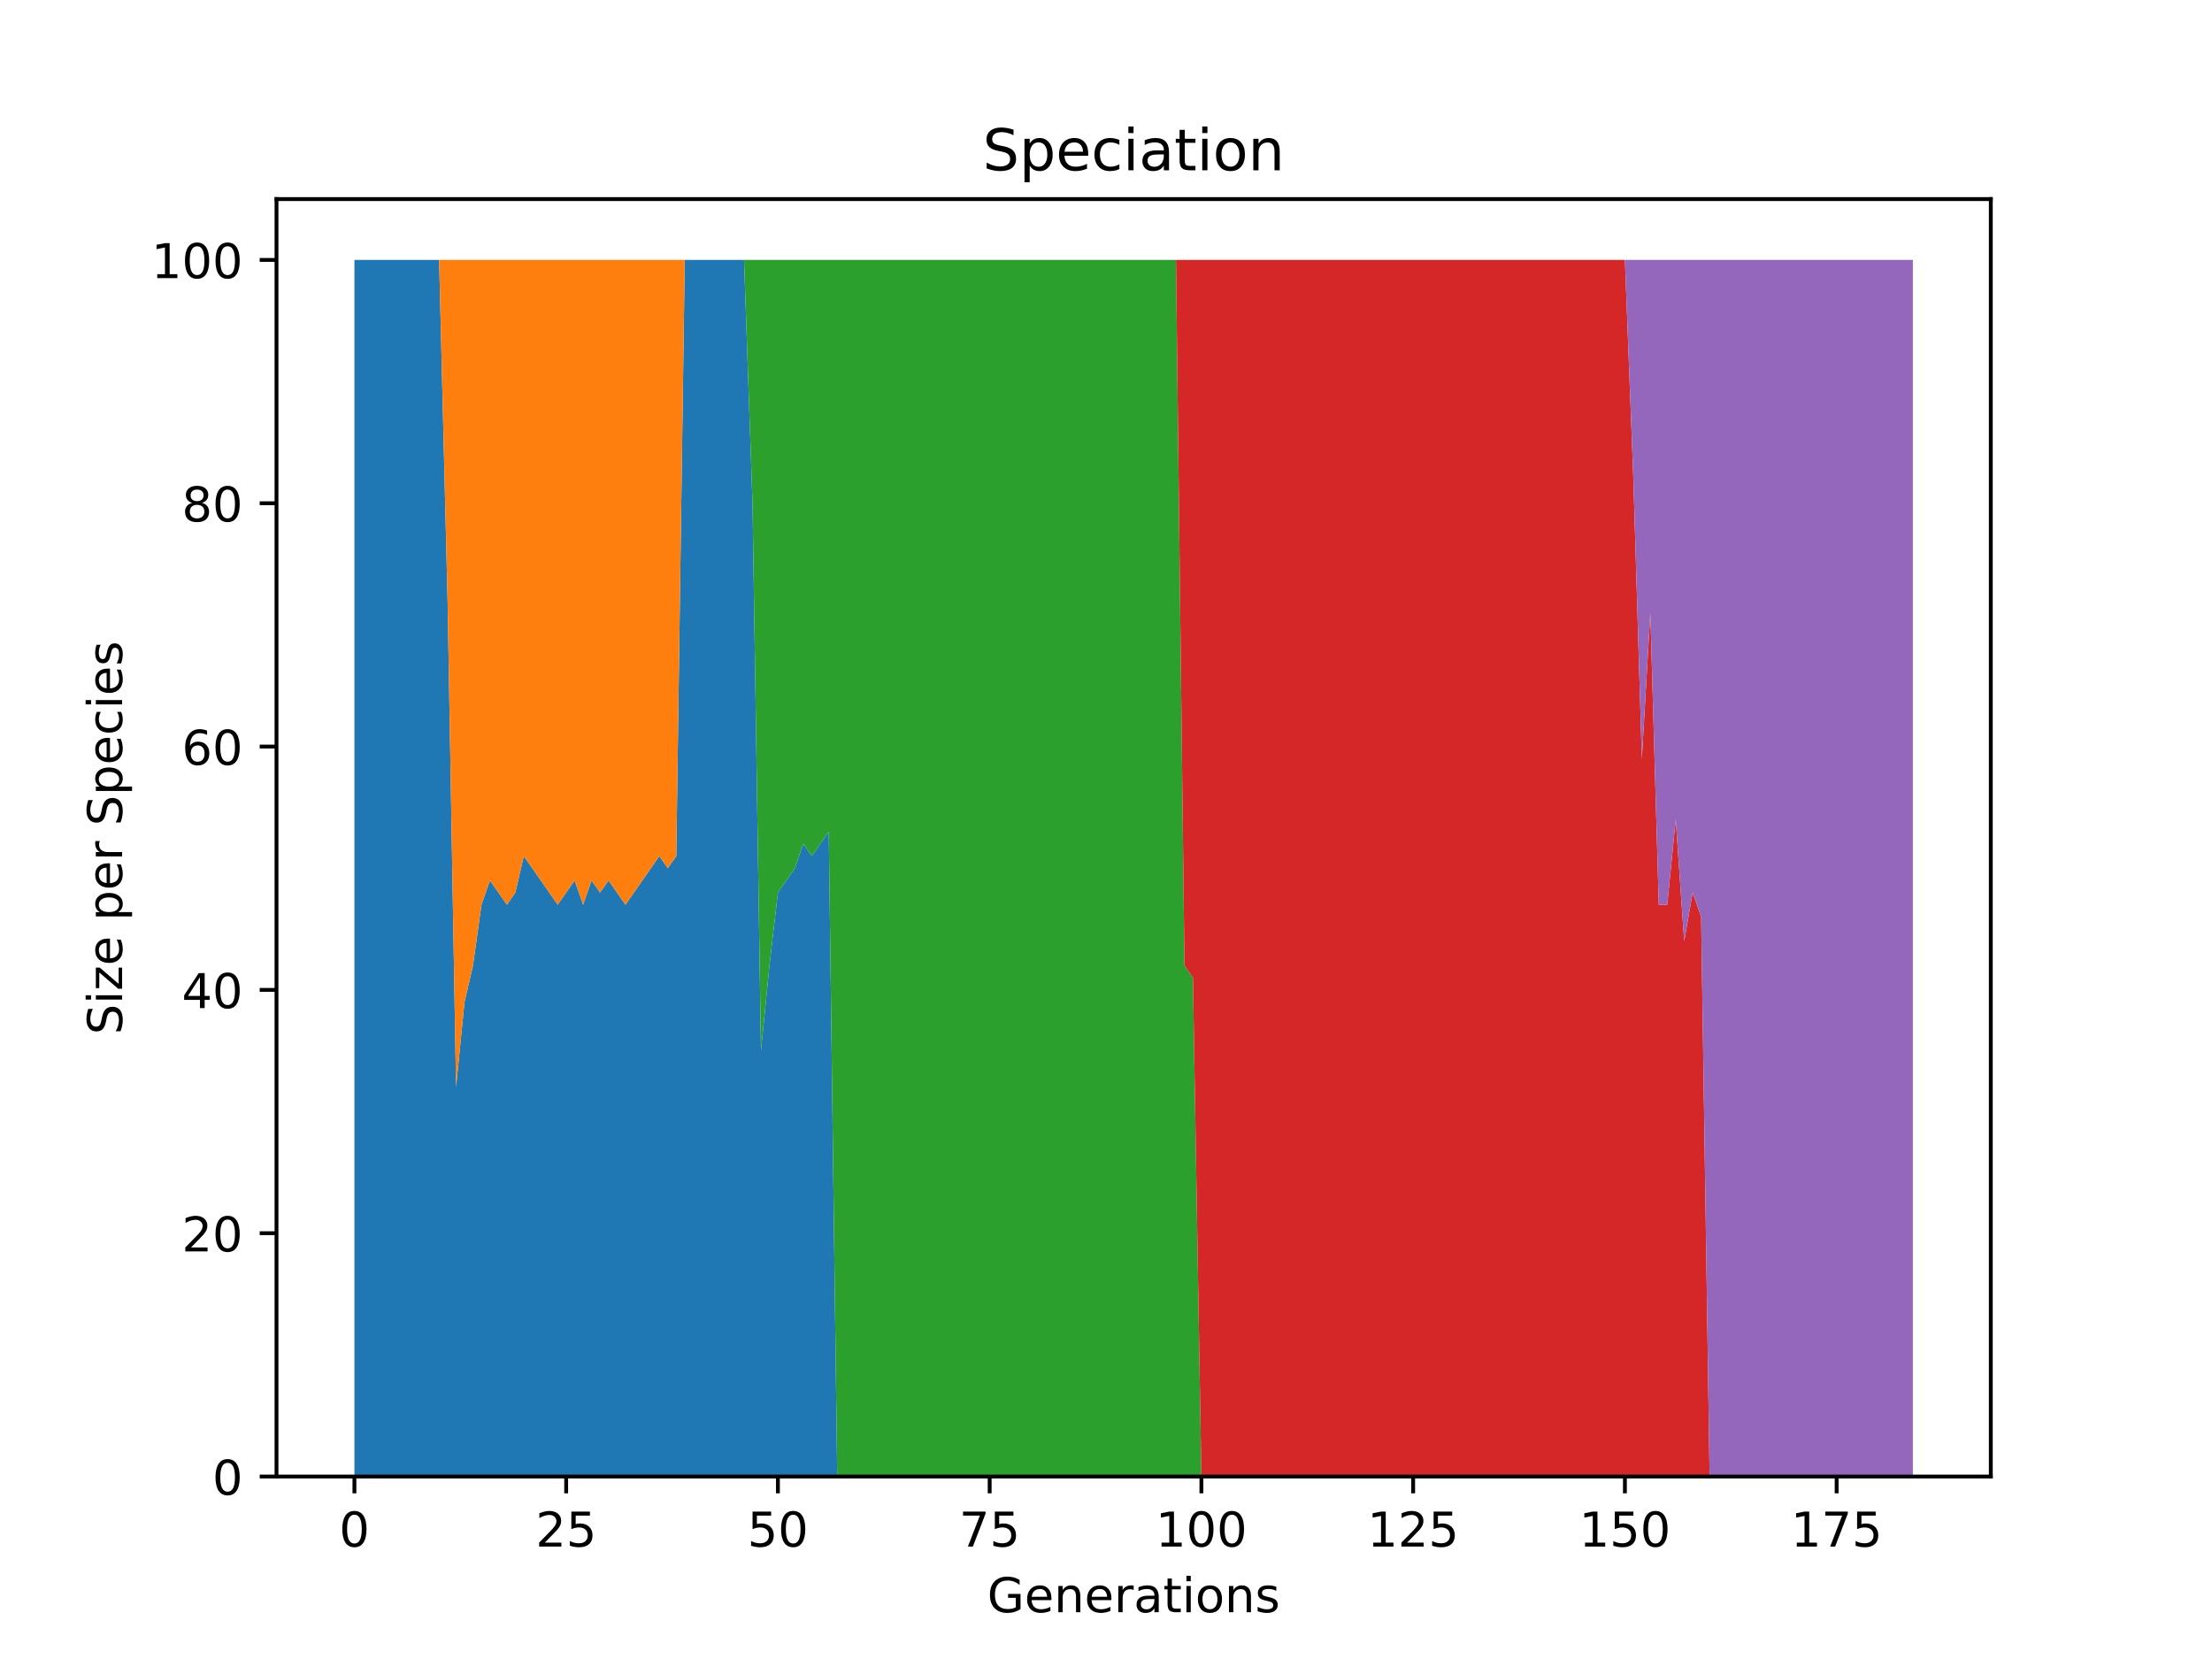 <?xml version="1.0" encoding="utf-8" standalone="no"?>
<!DOCTYPE svg PUBLIC "-//W3C//DTD SVG 1.1//EN"
  "http://www.w3.org/Graphics/SVG/1.1/DTD/svg11.dtd">
<!-- Created with matplotlib (https://matplotlib.org/) -->
<svg height="345.6pt" version="1.1" viewBox="0 0 460.8 345.6" width="460.8pt" xmlns="http://www.w3.org/2000/svg" xmlns:xlink="http://www.w3.org/1999/xlink">
 <defs>
  <style type="text/css">*{stroke-linecap:butt;stroke-linejoin:round;}</style>
 </defs>
 <g id="figure_1">
  <g id="patch_1">
   <path d="M 0 345.6 
L 460.8 345.6 
L 460.8 0 
L 0 0 
z
" style="fill:#ffffff;"/>
  </g>
  <g id="axes_1">
   <g id="patch_2">
    <path d="M 57.6 307.584 
L 414.72 307.584 
L 414.72 41.472 
L 57.6 41.472 
z
" style="fill:#ffffff;"/>
   </g>
   <g id="PolyCollection_1">
    <path clip-path="url(#p0c6b52df6c)" d="M 73.833 54.144 
L 73.833 307.584 
L 75.597 307.584 
L 77.362 307.584 
L 79.126 307.584 
L 80.89 307.584 
L 82.655 307.584 
L 84.419 307.584 
L 86.184 307.584 
L 87.948 307.584 
L 89.713 307.584 
L 91.477 307.584 
L 93.241 307.584 
L 95.006 307.584 
L 96.77 307.584 
L 98.535 307.584 
L 100.299 307.584 
L 102.064 307.584 
L 103.828 307.584 
L 105.592 307.584 
L 107.357 307.584 
L 109.121 307.584 
L 110.886 307.584 
L 112.65 307.584 
L 114.415 307.584 
L 116.179 307.584 
L 117.943 307.584 
L 119.708 307.584 
L 121.472 307.584 
L 123.237 307.584 
L 125.001 307.584 
L 126.766 307.584 
L 128.53 307.584 
L 130.294 307.584 
L 132.059 307.584 
L 133.823 307.584 
L 135.588 307.584 
L 137.352 307.584 
L 139.117 307.584 
L 140.881 307.584 
L 142.645 307.584 
L 144.41 307.584 
L 146.174 307.584 
L 147.939 307.584 
L 149.703 307.584 
L 151.468 307.584 
L 153.232 307.584 
L 154.996 307.584 
L 156.761 307.584 
L 158.525 307.584 
L 160.29 307.584 
L 162.054 307.584 
L 163.818 307.584 
L 165.583 307.584 
L 167.347 307.584 
L 169.112 307.584 
L 170.876 307.584 
L 172.641 307.584 
L 174.405 307.584 
L 176.169 307.584 
L 177.934 307.584 
L 179.698 307.584 
L 181.463 307.584 
L 183.227 307.584 
L 184.992 307.584 
L 186.756 307.584 
L 188.52 307.584 
L 190.285 307.584 
L 192.049 307.584 
L 193.814 307.584 
L 195.578 307.584 
L 197.343 307.584 
L 199.107 307.584 
L 200.871 307.584 
L 202.636 307.584 
L 204.4 307.584 
L 206.165 307.584 
L 207.929 307.584 
L 209.694 307.584 
L 211.458 307.584 
L 213.222 307.584 
L 214.987 307.584 
L 216.751 307.584 
L 218.516 307.584 
L 220.28 307.584 
L 222.045 307.584 
L 223.809 307.584 
L 225.573 307.584 
L 227.338 307.584 
L 229.102 307.584 
L 230.867 307.584 
L 232.631 307.584 
L 234.396 307.584 
L 236.16 307.584 
L 237.924 307.584 
L 239.689 307.584 
L 241.453 307.584 
L 243.218 307.584 
L 244.982 307.584 
L 246.747 307.584 
L 248.511 307.584 
L 250.275 307.584 
L 252.04 307.584 
L 253.804 307.584 
L 255.569 307.584 
L 257.333 307.584 
L 259.098 307.584 
L 260.862 307.584 
L 262.626 307.584 
L 264.391 307.584 
L 266.155 307.584 
L 267.92 307.584 
L 269.684 307.584 
L 271.449 307.584 
L 273.213 307.584 
L 274.977 307.584 
L 276.742 307.584 
L 278.506 307.584 
L 280.271 307.584 
L 282.035 307.584 
L 283.8 307.584 
L 285.564 307.584 
L 287.328 307.584 
L 289.093 307.584 
L 290.857 307.584 
L 292.622 307.584 
L 294.386 307.584 
L 296.151 307.584 
L 297.915 307.584 
L 299.679 307.584 
L 301.444 307.584 
L 303.208 307.584 
L 304.973 307.584 
L 306.737 307.584 
L 308.502 307.584 
L 310.266 307.584 
L 312.03 307.584 
L 313.795 307.584 
L 315.559 307.584 
L 317.324 307.584 
L 319.088 307.584 
L 320.852 307.584 
L 322.617 307.584 
L 324.381 307.584 
L 326.146 307.584 
L 327.91 307.584 
L 329.675 307.584 
L 331.439 307.584 
L 333.203 307.584 
L 334.968 307.584 
L 336.732 307.584 
L 338.497 307.584 
L 340.261 307.584 
L 342.026 307.584 
L 343.79 307.584 
L 345.554 307.584 
L 347.319 307.584 
L 349.083 307.584 
L 350.848 307.584 
L 352.612 307.584 
L 354.377 307.584 
L 356.141 307.584 
L 357.905 307.584 
L 359.67 307.584 
L 361.434 307.584 
L 363.199 307.584 
L 364.963 307.584 
L 366.728 307.584 
L 368.492 307.584 
L 370.256 307.584 
L 372.021 307.584 
L 373.785 307.584 
L 375.55 307.584 
L 377.314 307.584 
L 379.079 307.584 
L 380.843 307.584 
L 382.607 307.584 
L 384.372 307.584 
L 386.136 307.584 
L 387.901 307.584 
L 389.665 307.584 
L 391.43 307.584 
L 393.194 307.584 
L 394.958 307.584 
L 396.723 307.584 
L 398.487 307.584 
L 398.487 307.584 
L 398.487 307.584 
L 396.723 307.584 
L 394.958 307.584 
L 393.194 307.584 
L 391.43 307.584 
L 389.665 307.584 
L 387.901 307.584 
L 386.136 307.584 
L 384.372 307.584 
L 382.607 307.584 
L 380.843 307.584 
L 379.079 307.584 
L 377.314 307.584 
L 375.55 307.584 
L 373.785 307.584 
L 372.021 307.584 
L 370.256 307.584 
L 368.492 307.584 
L 366.728 307.584 
L 364.963 307.584 
L 363.199 307.584 
L 361.434 307.584 
L 359.67 307.584 
L 357.905 307.584 
L 356.141 307.584 
L 354.377 307.584 
L 352.612 307.584 
L 350.848 307.584 
L 349.083 307.584 
L 347.319 307.584 
L 345.554 307.584 
L 343.79 307.584 
L 342.026 307.584 
L 340.261 307.584 
L 338.497 307.584 
L 336.732 307.584 
L 334.968 307.584 
L 333.203 307.584 
L 331.439 307.584 
L 329.675 307.584 
L 327.91 307.584 
L 326.146 307.584 
L 324.381 307.584 
L 322.617 307.584 
L 320.852 307.584 
L 319.088 307.584 
L 317.324 307.584 
L 315.559 307.584 
L 313.795 307.584 
L 312.03 307.584 
L 310.266 307.584 
L 308.502 307.584 
L 306.737 307.584 
L 304.973 307.584 
L 303.208 307.584 
L 301.444 307.584 
L 299.679 307.584 
L 297.915 307.584 
L 296.151 307.584 
L 294.386 307.584 
L 292.622 307.584 
L 290.857 307.584 
L 289.093 307.584 
L 287.328 307.584 
L 285.564 307.584 
L 283.8 307.584 
L 282.035 307.584 
L 280.271 307.584 
L 278.506 307.584 
L 276.742 307.584 
L 274.977 307.584 
L 273.213 307.584 
L 271.449 307.584 
L 269.684 307.584 
L 267.92 307.584 
L 266.155 307.584 
L 264.391 307.584 
L 262.626 307.584 
L 260.862 307.584 
L 259.098 307.584 
L 257.333 307.584 
L 255.569 307.584 
L 253.804 307.584 
L 252.04 307.584 
L 250.275 307.584 
L 248.511 307.584 
L 246.747 307.584 
L 244.982 307.584 
L 243.218 307.584 
L 241.453 307.584 
L 239.689 307.584 
L 237.924 307.584 
L 236.16 307.584 
L 234.396 307.584 
L 232.631 307.584 
L 230.867 307.584 
L 229.102 307.584 
L 227.338 307.584 
L 225.573 307.584 
L 223.809 307.584 
L 222.045 307.584 
L 220.28 307.584 
L 218.516 307.584 
L 216.751 307.584 
L 214.987 307.584 
L 213.222 307.584 
L 211.458 307.584 
L 209.694 307.584 
L 207.929 307.584 
L 206.165 307.584 
L 204.4 307.584 
L 202.636 307.584 
L 200.871 307.584 
L 199.107 307.584 
L 197.343 307.584 
L 195.578 307.584 
L 193.814 307.584 
L 192.049 307.584 
L 190.285 307.584 
L 188.52 307.584 
L 186.756 307.584 
L 184.992 307.584 
L 183.227 307.584 
L 181.463 307.584 
L 179.698 307.584 
L 177.934 307.584 
L 176.169 307.584 
L 174.405 307.584 
L 172.641 173.261 
L 170.876 175.795 
L 169.112 178.33 
L 167.347 175.795 
L 165.583 180.864 
L 163.818 183.398 
L 162.054 185.933 
L 160.29 201.139 
L 158.525 218.88 
L 156.761 104.832 
L 154.996 54.144 
L 153.232 54.144 
L 151.468 54.144 
L 149.703 54.144 
L 147.939 54.144 
L 146.174 54.144 
L 144.41 54.144 
L 142.645 54.144 
L 140.881 178.33 
L 139.117 180.864 
L 137.352 178.33 
L 135.588 180.864 
L 133.823 183.398 
L 132.059 185.933 
L 130.294 188.467 
L 128.53 185.933 
L 126.766 183.398 
L 125.001 185.933 
L 123.237 183.398 
L 121.472 188.467 
L 119.708 183.398 
L 117.943 185.933 
L 116.179 188.467 
L 114.415 185.933 
L 112.65 183.398 
L 110.886 180.864 
L 109.121 178.33 
L 107.357 185.933 
L 105.592 188.467 
L 103.828 185.933 
L 102.064 183.398 
L 100.299 188.467 
L 98.535 201.139 
L 96.77 208.742 
L 95.006 226.483 
L 93.241 125.107 
L 91.477 54.144 
L 89.713 54.144 
L 87.948 54.144 
L 86.184 54.144 
L 84.419 54.144 
L 82.655 54.144 
L 80.89 54.144 
L 79.126 54.144 
L 77.362 54.144 
L 75.597 54.144 
L 73.833 54.144 
z
" style="fill:#1f77b4;"/>
   </g>
   <g id="PolyCollection_2">
    <path clip-path="url(#p0c6b52df6c)" d="M 73.833 54.144 
L 73.833 54.144 
L 75.597 54.144 
L 77.362 54.144 
L 79.126 54.144 
L 80.89 54.144 
L 82.655 54.144 
L 84.419 54.144 
L 86.184 54.144 
L 87.948 54.144 
L 89.713 54.144 
L 91.477 54.144 
L 93.241 125.107 
L 95.006 226.483 
L 96.77 208.742 
L 98.535 201.139 
L 100.299 188.467 
L 102.064 183.398 
L 103.828 185.933 
L 105.592 188.467 
L 107.357 185.933 
L 109.121 178.33 
L 110.886 180.864 
L 112.65 183.398 
L 114.415 185.933 
L 116.179 188.467 
L 117.943 185.933 
L 119.708 183.398 
L 121.472 188.467 
L 123.237 183.398 
L 125.001 185.933 
L 126.766 183.398 
L 128.53 185.933 
L 130.294 188.467 
L 132.059 185.933 
L 133.823 183.398 
L 135.588 180.864 
L 137.352 178.33 
L 139.117 180.864 
L 140.881 178.33 
L 142.645 54.144 
L 144.41 54.144 
L 146.174 54.144 
L 147.939 54.144 
L 149.703 54.144 
L 151.468 54.144 
L 153.232 54.144 
L 154.996 54.144 
L 156.761 104.832 
L 158.525 218.88 
L 160.29 201.139 
L 162.054 185.933 
L 163.818 183.398 
L 165.583 180.864 
L 167.347 175.795 
L 169.112 178.33 
L 170.876 175.795 
L 172.641 173.261 
L 174.405 307.584 
L 176.169 307.584 
L 177.934 307.584 
L 179.698 307.584 
L 181.463 307.584 
L 183.227 307.584 
L 184.992 307.584 
L 186.756 307.584 
L 188.52 307.584 
L 190.285 307.584 
L 192.049 307.584 
L 193.814 307.584 
L 195.578 307.584 
L 197.343 307.584 
L 199.107 307.584 
L 200.871 307.584 
L 202.636 307.584 
L 204.4 307.584 
L 206.165 307.584 
L 207.929 307.584 
L 209.694 307.584 
L 211.458 307.584 
L 213.222 307.584 
L 214.987 307.584 
L 216.751 307.584 
L 218.516 307.584 
L 220.28 307.584 
L 222.045 307.584 
L 223.809 307.584 
L 225.573 307.584 
L 227.338 307.584 
L 229.102 307.584 
L 230.867 307.584 
L 232.631 307.584 
L 234.396 307.584 
L 236.16 307.584 
L 237.924 307.584 
L 239.689 307.584 
L 241.453 307.584 
L 243.218 307.584 
L 244.982 307.584 
L 246.747 307.584 
L 248.511 307.584 
L 250.275 307.584 
L 252.04 307.584 
L 253.804 307.584 
L 255.569 307.584 
L 257.333 307.584 
L 259.098 307.584 
L 260.862 307.584 
L 262.626 307.584 
L 264.391 307.584 
L 266.155 307.584 
L 267.92 307.584 
L 269.684 307.584 
L 271.449 307.584 
L 273.213 307.584 
L 274.977 307.584 
L 276.742 307.584 
L 278.506 307.584 
L 280.271 307.584 
L 282.035 307.584 
L 283.8 307.584 
L 285.564 307.584 
L 287.328 307.584 
L 289.093 307.584 
L 290.857 307.584 
L 292.622 307.584 
L 294.386 307.584 
L 296.151 307.584 
L 297.915 307.584 
L 299.679 307.584 
L 301.444 307.584 
L 303.208 307.584 
L 304.973 307.584 
L 306.737 307.584 
L 308.502 307.584 
L 310.266 307.584 
L 312.03 307.584 
L 313.795 307.584 
L 315.559 307.584 
L 317.324 307.584 
L 319.088 307.584 
L 320.852 307.584 
L 322.617 307.584 
L 324.381 307.584 
L 326.146 307.584 
L 327.91 307.584 
L 329.675 307.584 
L 331.439 307.584 
L 333.203 307.584 
L 334.968 307.584 
L 336.732 307.584 
L 338.497 307.584 
L 340.261 307.584 
L 342.026 307.584 
L 343.79 307.584 
L 345.554 307.584 
L 347.319 307.584 
L 349.083 307.584 
L 350.848 307.584 
L 352.612 307.584 
L 354.377 307.584 
L 356.141 307.584 
L 357.905 307.584 
L 359.67 307.584 
L 361.434 307.584 
L 363.199 307.584 
L 364.963 307.584 
L 366.728 307.584 
L 368.492 307.584 
L 370.256 307.584 
L 372.021 307.584 
L 373.785 307.584 
L 375.55 307.584 
L 377.314 307.584 
L 379.079 307.584 
L 380.843 307.584 
L 382.607 307.584 
L 384.372 307.584 
L 386.136 307.584 
L 387.901 307.584 
L 389.665 307.584 
L 391.43 307.584 
L 393.194 307.584 
L 394.958 307.584 
L 396.723 307.584 
L 398.487 307.584 
L 398.487 307.584 
L 398.487 307.584 
L 396.723 307.584 
L 394.958 307.584 
L 393.194 307.584 
L 391.43 307.584 
L 389.665 307.584 
L 387.901 307.584 
L 386.136 307.584 
L 384.372 307.584 
L 382.607 307.584 
L 380.843 307.584 
L 379.079 307.584 
L 377.314 307.584 
L 375.55 307.584 
L 373.785 307.584 
L 372.021 307.584 
L 370.256 307.584 
L 368.492 307.584 
L 366.728 307.584 
L 364.963 307.584 
L 363.199 307.584 
L 361.434 307.584 
L 359.67 307.584 
L 357.905 307.584 
L 356.141 307.584 
L 354.377 307.584 
L 352.612 307.584 
L 350.848 307.584 
L 349.083 307.584 
L 347.319 307.584 
L 345.554 307.584 
L 343.79 307.584 
L 342.026 307.584 
L 340.261 307.584 
L 338.497 307.584 
L 336.732 307.584 
L 334.968 307.584 
L 333.203 307.584 
L 331.439 307.584 
L 329.675 307.584 
L 327.91 307.584 
L 326.146 307.584 
L 324.381 307.584 
L 322.617 307.584 
L 320.852 307.584 
L 319.088 307.584 
L 317.324 307.584 
L 315.559 307.584 
L 313.795 307.584 
L 312.03 307.584 
L 310.266 307.584 
L 308.502 307.584 
L 306.737 307.584 
L 304.973 307.584 
L 303.208 307.584 
L 301.444 307.584 
L 299.679 307.584 
L 297.915 307.584 
L 296.151 307.584 
L 294.386 307.584 
L 292.622 307.584 
L 290.857 307.584 
L 289.093 307.584 
L 287.328 307.584 
L 285.564 307.584 
L 283.8 307.584 
L 282.035 307.584 
L 280.271 307.584 
L 278.506 307.584 
L 276.742 307.584 
L 274.977 307.584 
L 273.213 307.584 
L 271.449 307.584 
L 269.684 307.584 
L 267.92 307.584 
L 266.155 307.584 
L 264.391 307.584 
L 262.626 307.584 
L 260.862 307.584 
L 259.098 307.584 
L 257.333 307.584 
L 255.569 307.584 
L 253.804 307.584 
L 252.04 307.584 
L 250.275 307.584 
L 248.511 307.584 
L 246.747 307.584 
L 244.982 307.584 
L 243.218 307.584 
L 241.453 307.584 
L 239.689 307.584 
L 237.924 307.584 
L 236.16 307.584 
L 234.396 307.584 
L 232.631 307.584 
L 230.867 307.584 
L 229.102 307.584 
L 227.338 307.584 
L 225.573 307.584 
L 223.809 307.584 
L 222.045 307.584 
L 220.28 307.584 
L 218.516 307.584 
L 216.751 307.584 
L 214.987 307.584 
L 213.222 307.584 
L 211.458 307.584 
L 209.694 307.584 
L 207.929 307.584 
L 206.165 307.584 
L 204.4 307.584 
L 202.636 307.584 
L 200.871 307.584 
L 199.107 307.584 
L 197.343 307.584 
L 195.578 307.584 
L 193.814 307.584 
L 192.049 307.584 
L 190.285 307.584 
L 188.52 307.584 
L 186.756 307.584 
L 184.992 307.584 
L 183.227 307.584 
L 181.463 307.584 
L 179.698 307.584 
L 177.934 307.584 
L 176.169 307.584 
L 174.405 307.584 
L 172.641 173.261 
L 170.876 175.795 
L 169.112 178.33 
L 167.347 175.795 
L 165.583 180.864 
L 163.818 183.398 
L 162.054 185.933 
L 160.29 201.139 
L 158.525 218.88 
L 156.761 104.832 
L 154.996 54.144 
L 153.232 54.144 
L 151.468 54.144 
L 149.703 54.144 
L 147.939 54.144 
L 146.174 54.144 
L 144.41 54.144 
L 142.645 54.144 
L 140.881 54.144 
L 139.117 54.144 
L 137.352 54.144 
L 135.588 54.144 
L 133.823 54.144 
L 132.059 54.144 
L 130.294 54.144 
L 128.53 54.144 
L 126.766 54.144 
L 125.001 54.144 
L 123.237 54.144 
L 121.472 54.144 
L 119.708 54.144 
L 117.943 54.144 
L 116.179 54.144 
L 114.415 54.144 
L 112.65 54.144 
L 110.886 54.144 
L 109.121 54.144 
L 107.357 54.144 
L 105.592 54.144 
L 103.828 54.144 
L 102.064 54.144 
L 100.299 54.144 
L 98.535 54.144 
L 96.77 54.144 
L 95.006 54.144 
L 93.241 54.144 
L 91.477 54.144 
L 89.713 54.144 
L 87.948 54.144 
L 86.184 54.144 
L 84.419 54.144 
L 82.655 54.144 
L 80.89 54.144 
L 79.126 54.144 
L 77.362 54.144 
L 75.597 54.144 
L 73.833 54.144 
z
" style="fill:#ff7f0e;"/>
   </g>
   <g id="PolyCollection_3">
    <path clip-path="url(#p0c6b52df6c)" d="M 73.833 54.144 
L 73.833 54.144 
L 75.597 54.144 
L 77.362 54.144 
L 79.126 54.144 
L 80.89 54.144 
L 82.655 54.144 
L 84.419 54.144 
L 86.184 54.144 
L 87.948 54.144 
L 89.713 54.144 
L 91.477 54.144 
L 93.241 54.144 
L 95.006 54.144 
L 96.77 54.144 
L 98.535 54.144 
L 100.299 54.144 
L 102.064 54.144 
L 103.828 54.144 
L 105.592 54.144 
L 107.357 54.144 
L 109.121 54.144 
L 110.886 54.144 
L 112.65 54.144 
L 114.415 54.144 
L 116.179 54.144 
L 117.943 54.144 
L 119.708 54.144 
L 121.472 54.144 
L 123.237 54.144 
L 125.001 54.144 
L 126.766 54.144 
L 128.53 54.144 
L 130.294 54.144 
L 132.059 54.144 
L 133.823 54.144 
L 135.588 54.144 
L 137.352 54.144 
L 139.117 54.144 
L 140.881 54.144 
L 142.645 54.144 
L 144.41 54.144 
L 146.174 54.144 
L 147.939 54.144 
L 149.703 54.144 
L 151.468 54.144 
L 153.232 54.144 
L 154.996 54.144 
L 156.761 104.832 
L 158.525 218.88 
L 160.29 201.139 
L 162.054 185.933 
L 163.818 183.398 
L 165.583 180.864 
L 167.347 175.795 
L 169.112 178.33 
L 170.876 175.795 
L 172.641 173.261 
L 174.405 307.584 
L 176.169 307.584 
L 177.934 307.584 
L 179.698 307.584 
L 181.463 307.584 
L 183.227 307.584 
L 184.992 307.584 
L 186.756 307.584 
L 188.52 307.584 
L 190.285 307.584 
L 192.049 307.584 
L 193.814 307.584 
L 195.578 307.584 
L 197.343 307.584 
L 199.107 307.584 
L 200.871 307.584 
L 202.636 307.584 
L 204.4 307.584 
L 206.165 307.584 
L 207.929 307.584 
L 209.694 307.584 
L 211.458 307.584 
L 213.222 307.584 
L 214.987 307.584 
L 216.751 307.584 
L 218.516 307.584 
L 220.28 307.584 
L 222.045 307.584 
L 223.809 307.584 
L 225.573 307.584 
L 227.338 307.584 
L 229.102 307.584 
L 230.867 307.584 
L 232.631 307.584 
L 234.396 307.584 
L 236.16 307.584 
L 237.924 307.584 
L 239.689 307.584 
L 241.453 307.584 
L 243.218 307.584 
L 244.982 307.584 
L 246.747 307.584 
L 248.511 307.584 
L 250.275 307.584 
L 252.04 307.584 
L 253.804 307.584 
L 255.569 307.584 
L 257.333 307.584 
L 259.098 307.584 
L 260.862 307.584 
L 262.626 307.584 
L 264.391 307.584 
L 266.155 307.584 
L 267.92 307.584 
L 269.684 307.584 
L 271.449 307.584 
L 273.213 307.584 
L 274.977 307.584 
L 276.742 307.584 
L 278.506 307.584 
L 280.271 307.584 
L 282.035 307.584 
L 283.8 307.584 
L 285.564 307.584 
L 287.328 307.584 
L 289.093 307.584 
L 290.857 307.584 
L 292.622 307.584 
L 294.386 307.584 
L 296.151 307.584 
L 297.915 307.584 
L 299.679 307.584 
L 301.444 307.584 
L 303.208 307.584 
L 304.973 307.584 
L 306.737 307.584 
L 308.502 307.584 
L 310.266 307.584 
L 312.03 307.584 
L 313.795 307.584 
L 315.559 307.584 
L 317.324 307.584 
L 319.088 307.584 
L 320.852 307.584 
L 322.617 307.584 
L 324.381 307.584 
L 326.146 307.584 
L 327.91 307.584 
L 329.675 307.584 
L 331.439 307.584 
L 333.203 307.584 
L 334.968 307.584 
L 336.732 307.584 
L 338.497 307.584 
L 340.261 307.584 
L 342.026 307.584 
L 343.79 307.584 
L 345.554 307.584 
L 347.319 307.584 
L 349.083 307.584 
L 350.848 307.584 
L 352.612 307.584 
L 354.377 307.584 
L 356.141 307.584 
L 357.905 307.584 
L 359.67 307.584 
L 361.434 307.584 
L 363.199 307.584 
L 364.963 307.584 
L 366.728 307.584 
L 368.492 307.584 
L 370.256 307.584 
L 372.021 307.584 
L 373.785 307.584 
L 375.55 307.584 
L 377.314 307.584 
L 379.079 307.584 
L 380.843 307.584 
L 382.607 307.584 
L 384.372 307.584 
L 386.136 307.584 
L 387.901 307.584 
L 389.665 307.584 
L 391.43 307.584 
L 393.194 307.584 
L 394.958 307.584 
L 396.723 307.584 
L 398.487 307.584 
L 398.487 307.584 
L 398.487 307.584 
L 396.723 307.584 
L 394.958 307.584 
L 393.194 307.584 
L 391.43 307.584 
L 389.665 307.584 
L 387.901 307.584 
L 386.136 307.584 
L 384.372 307.584 
L 382.607 307.584 
L 380.843 307.584 
L 379.079 307.584 
L 377.314 307.584 
L 375.55 307.584 
L 373.785 307.584 
L 372.021 307.584 
L 370.256 307.584 
L 368.492 307.584 
L 366.728 307.584 
L 364.963 307.584 
L 363.199 307.584 
L 361.434 307.584 
L 359.67 307.584 
L 357.905 307.584 
L 356.141 307.584 
L 354.377 307.584 
L 352.612 307.584 
L 350.848 307.584 
L 349.083 307.584 
L 347.319 307.584 
L 345.554 307.584 
L 343.79 307.584 
L 342.026 307.584 
L 340.261 307.584 
L 338.497 307.584 
L 336.732 307.584 
L 334.968 307.584 
L 333.203 307.584 
L 331.439 307.584 
L 329.675 307.584 
L 327.91 307.584 
L 326.146 307.584 
L 324.381 307.584 
L 322.617 307.584 
L 320.852 307.584 
L 319.088 307.584 
L 317.324 307.584 
L 315.559 307.584 
L 313.795 307.584 
L 312.03 307.584 
L 310.266 307.584 
L 308.502 307.584 
L 306.737 307.584 
L 304.973 307.584 
L 303.208 307.584 
L 301.444 307.584 
L 299.679 307.584 
L 297.915 307.584 
L 296.151 307.584 
L 294.386 307.584 
L 292.622 307.584 
L 290.857 307.584 
L 289.093 307.584 
L 287.328 307.584 
L 285.564 307.584 
L 283.8 307.584 
L 282.035 307.584 
L 280.271 307.584 
L 278.506 307.584 
L 276.742 307.584 
L 274.977 307.584 
L 273.213 307.584 
L 271.449 307.584 
L 269.684 307.584 
L 267.92 307.584 
L 266.155 307.584 
L 264.391 307.584 
L 262.626 307.584 
L 260.862 307.584 
L 259.098 307.584 
L 257.333 307.584 
L 255.569 307.584 
L 253.804 307.584 
L 252.04 307.584 
L 250.275 307.584 
L 248.511 203.674 
L 246.747 201.139 
L 244.982 54.144 
L 243.218 54.144 
L 241.453 54.144 
L 239.689 54.144 
L 237.924 54.144 
L 236.16 54.144 
L 234.396 54.144 
L 232.631 54.144 
L 230.867 54.144 
L 229.102 54.144 
L 227.338 54.144 
L 225.573 54.144 
L 223.809 54.144 
L 222.045 54.144 
L 220.28 54.144 
L 218.516 54.144 
L 216.751 54.144 
L 214.987 54.144 
L 213.222 54.144 
L 211.458 54.144 
L 209.694 54.144 
L 207.929 54.144 
L 206.165 54.144 
L 204.4 54.144 
L 202.636 54.144 
L 200.871 54.144 
L 199.107 54.144 
L 197.343 54.144 
L 195.578 54.144 
L 193.814 54.144 
L 192.049 54.144 
L 190.285 54.144 
L 188.52 54.144 
L 186.756 54.144 
L 184.992 54.144 
L 183.227 54.144 
L 181.463 54.144 
L 179.698 54.144 
L 177.934 54.144 
L 176.169 54.144 
L 174.405 54.144 
L 172.641 54.144 
L 170.876 54.144 
L 169.112 54.144 
L 167.347 54.144 
L 165.583 54.144 
L 163.818 54.144 
L 162.054 54.144 
L 160.29 54.144 
L 158.525 54.144 
L 156.761 54.144 
L 154.996 54.144 
L 153.232 54.144 
L 151.468 54.144 
L 149.703 54.144 
L 147.939 54.144 
L 146.174 54.144 
L 144.41 54.144 
L 142.645 54.144 
L 140.881 54.144 
L 139.117 54.144 
L 137.352 54.144 
L 135.588 54.144 
L 133.823 54.144 
L 132.059 54.144 
L 130.294 54.144 
L 128.53 54.144 
L 126.766 54.144 
L 125.001 54.144 
L 123.237 54.144 
L 121.472 54.144 
L 119.708 54.144 
L 117.943 54.144 
L 116.179 54.144 
L 114.415 54.144 
L 112.65 54.144 
L 110.886 54.144 
L 109.121 54.144 
L 107.357 54.144 
L 105.592 54.144 
L 103.828 54.144 
L 102.064 54.144 
L 100.299 54.144 
L 98.535 54.144 
L 96.77 54.144 
L 95.006 54.144 
L 93.241 54.144 
L 91.477 54.144 
L 89.713 54.144 
L 87.948 54.144 
L 86.184 54.144 
L 84.419 54.144 
L 82.655 54.144 
L 80.89 54.144 
L 79.126 54.144 
L 77.362 54.144 
L 75.597 54.144 
L 73.833 54.144 
z
" style="fill:#2ca02c;"/>
   </g>
   <g id="PolyCollection_4">
    <path clip-path="url(#p0c6b52df6c)" d="M 73.833 54.144 
L 73.833 54.144 
L 75.597 54.144 
L 77.362 54.144 
L 79.126 54.144 
L 80.89 54.144 
L 82.655 54.144 
L 84.419 54.144 
L 86.184 54.144 
L 87.948 54.144 
L 89.713 54.144 
L 91.477 54.144 
L 93.241 54.144 
L 95.006 54.144 
L 96.77 54.144 
L 98.535 54.144 
L 100.299 54.144 
L 102.064 54.144 
L 103.828 54.144 
L 105.592 54.144 
L 107.357 54.144 
L 109.121 54.144 
L 110.886 54.144 
L 112.65 54.144 
L 114.415 54.144 
L 116.179 54.144 
L 117.943 54.144 
L 119.708 54.144 
L 121.472 54.144 
L 123.237 54.144 
L 125.001 54.144 
L 126.766 54.144 
L 128.53 54.144 
L 130.294 54.144 
L 132.059 54.144 
L 133.823 54.144 
L 135.588 54.144 
L 137.352 54.144 
L 139.117 54.144 
L 140.881 54.144 
L 142.645 54.144 
L 144.41 54.144 
L 146.174 54.144 
L 147.939 54.144 
L 149.703 54.144 
L 151.468 54.144 
L 153.232 54.144 
L 154.996 54.144 
L 156.761 54.144 
L 158.525 54.144 
L 160.29 54.144 
L 162.054 54.144 
L 163.818 54.144 
L 165.583 54.144 
L 167.347 54.144 
L 169.112 54.144 
L 170.876 54.144 
L 172.641 54.144 
L 174.405 54.144 
L 176.169 54.144 
L 177.934 54.144 
L 179.698 54.144 
L 181.463 54.144 
L 183.227 54.144 
L 184.992 54.144 
L 186.756 54.144 
L 188.52 54.144 
L 190.285 54.144 
L 192.049 54.144 
L 193.814 54.144 
L 195.578 54.144 
L 197.343 54.144 
L 199.107 54.144 
L 200.871 54.144 
L 202.636 54.144 
L 204.4 54.144 
L 206.165 54.144 
L 207.929 54.144 
L 209.694 54.144 
L 211.458 54.144 
L 213.222 54.144 
L 214.987 54.144 
L 216.751 54.144 
L 218.516 54.144 
L 220.28 54.144 
L 222.045 54.144 
L 223.809 54.144 
L 225.573 54.144 
L 227.338 54.144 
L 229.102 54.144 
L 230.867 54.144 
L 232.631 54.144 
L 234.396 54.144 
L 236.16 54.144 
L 237.924 54.144 
L 239.689 54.144 
L 241.453 54.144 
L 243.218 54.144 
L 244.982 54.144 
L 246.747 201.139 
L 248.511 203.674 
L 250.275 307.584 
L 252.04 307.584 
L 253.804 307.584 
L 255.569 307.584 
L 257.333 307.584 
L 259.098 307.584 
L 260.862 307.584 
L 262.626 307.584 
L 264.391 307.584 
L 266.155 307.584 
L 267.92 307.584 
L 269.684 307.584 
L 271.449 307.584 
L 273.213 307.584 
L 274.977 307.584 
L 276.742 307.584 
L 278.506 307.584 
L 280.271 307.584 
L 282.035 307.584 
L 283.8 307.584 
L 285.564 307.584 
L 287.328 307.584 
L 289.093 307.584 
L 290.857 307.584 
L 292.622 307.584 
L 294.386 307.584 
L 296.151 307.584 
L 297.915 307.584 
L 299.679 307.584 
L 301.444 307.584 
L 303.208 307.584 
L 304.973 307.584 
L 306.737 307.584 
L 308.502 307.584 
L 310.266 307.584 
L 312.03 307.584 
L 313.795 307.584 
L 315.559 307.584 
L 317.324 307.584 
L 319.088 307.584 
L 320.852 307.584 
L 322.617 307.584 
L 324.381 307.584 
L 326.146 307.584 
L 327.91 307.584 
L 329.675 307.584 
L 331.439 307.584 
L 333.203 307.584 
L 334.968 307.584 
L 336.732 307.584 
L 338.497 307.584 
L 340.261 307.584 
L 342.026 307.584 
L 343.79 307.584 
L 345.554 307.584 
L 347.319 307.584 
L 349.083 307.584 
L 350.848 307.584 
L 352.612 307.584 
L 354.377 307.584 
L 356.141 307.584 
L 357.905 307.584 
L 359.67 307.584 
L 361.434 307.584 
L 363.199 307.584 
L 364.963 307.584 
L 366.728 307.584 
L 368.492 307.584 
L 370.256 307.584 
L 372.021 307.584 
L 373.785 307.584 
L 375.55 307.584 
L 377.314 307.584 
L 379.079 307.584 
L 380.843 307.584 
L 382.607 307.584 
L 384.372 307.584 
L 386.136 307.584 
L 387.901 307.584 
L 389.665 307.584 
L 391.43 307.584 
L 393.194 307.584 
L 394.958 307.584 
L 396.723 307.584 
L 398.487 307.584 
L 398.487 307.584 
L 398.487 307.584 
L 396.723 307.584 
L 394.958 307.584 
L 393.194 307.584 
L 391.43 307.584 
L 389.665 307.584 
L 387.901 307.584 
L 386.136 307.584 
L 384.372 307.584 
L 382.607 307.584 
L 380.843 307.584 
L 379.079 307.584 
L 377.314 307.584 
L 375.55 307.584 
L 373.785 307.584 
L 372.021 307.584 
L 370.256 307.584 
L 368.492 307.584 
L 366.728 307.584 
L 364.963 307.584 
L 363.199 307.584 
L 361.434 307.584 
L 359.67 307.584 
L 357.905 307.584 
L 356.141 307.584 
L 354.377 191.002 
L 352.612 185.933 
L 350.848 196.07 
L 349.083 170.726 
L 347.319 188.467 
L 345.554 188.467 
L 343.79 127.642 
L 342.026 158.054 
L 340.261 99.763 
L 338.497 54.144 
L 336.732 54.144 
L 334.968 54.144 
L 333.203 54.144 
L 331.439 54.144 
L 329.675 54.144 
L 327.91 54.144 
L 326.146 54.144 
L 324.381 54.144 
L 322.617 54.144 
L 320.852 54.144 
L 319.088 54.144 
L 317.324 54.144 
L 315.559 54.144 
L 313.795 54.144 
L 312.03 54.144 
L 310.266 54.144 
L 308.502 54.144 
L 306.737 54.144 
L 304.973 54.144 
L 303.208 54.144 
L 301.444 54.144 
L 299.679 54.144 
L 297.915 54.144 
L 296.151 54.144 
L 294.386 54.144 
L 292.622 54.144 
L 290.857 54.144 
L 289.093 54.144 
L 287.328 54.144 
L 285.564 54.144 
L 283.8 54.144 
L 282.035 54.144 
L 280.271 54.144 
L 278.506 54.144 
L 276.742 54.144 
L 274.977 54.144 
L 273.213 54.144 
L 271.449 54.144 
L 269.684 54.144 
L 267.92 54.144 
L 266.155 54.144 
L 264.391 54.144 
L 262.626 54.144 
L 260.862 54.144 
L 259.098 54.144 
L 257.333 54.144 
L 255.569 54.144 
L 253.804 54.144 
L 252.04 54.144 
L 250.275 54.144 
L 248.511 54.144 
L 246.747 54.144 
L 244.982 54.144 
L 243.218 54.144 
L 241.453 54.144 
L 239.689 54.144 
L 237.924 54.144 
L 236.16 54.144 
L 234.396 54.144 
L 232.631 54.144 
L 230.867 54.144 
L 229.102 54.144 
L 227.338 54.144 
L 225.573 54.144 
L 223.809 54.144 
L 222.045 54.144 
L 220.28 54.144 
L 218.516 54.144 
L 216.751 54.144 
L 214.987 54.144 
L 213.222 54.144 
L 211.458 54.144 
L 209.694 54.144 
L 207.929 54.144 
L 206.165 54.144 
L 204.4 54.144 
L 202.636 54.144 
L 200.871 54.144 
L 199.107 54.144 
L 197.343 54.144 
L 195.578 54.144 
L 193.814 54.144 
L 192.049 54.144 
L 190.285 54.144 
L 188.52 54.144 
L 186.756 54.144 
L 184.992 54.144 
L 183.227 54.144 
L 181.463 54.144 
L 179.698 54.144 
L 177.934 54.144 
L 176.169 54.144 
L 174.405 54.144 
L 172.641 54.144 
L 170.876 54.144 
L 169.112 54.144 
L 167.347 54.144 
L 165.583 54.144 
L 163.818 54.144 
L 162.054 54.144 
L 160.29 54.144 
L 158.525 54.144 
L 156.761 54.144 
L 154.996 54.144 
L 153.232 54.144 
L 151.468 54.144 
L 149.703 54.144 
L 147.939 54.144 
L 146.174 54.144 
L 144.41 54.144 
L 142.645 54.144 
L 140.881 54.144 
L 139.117 54.144 
L 137.352 54.144 
L 135.588 54.144 
L 133.823 54.144 
L 132.059 54.144 
L 130.294 54.144 
L 128.53 54.144 
L 126.766 54.144 
L 125.001 54.144 
L 123.237 54.144 
L 121.472 54.144 
L 119.708 54.144 
L 117.943 54.144 
L 116.179 54.144 
L 114.415 54.144 
L 112.65 54.144 
L 110.886 54.144 
L 109.121 54.144 
L 107.357 54.144 
L 105.592 54.144 
L 103.828 54.144 
L 102.064 54.144 
L 100.299 54.144 
L 98.535 54.144 
L 96.77 54.144 
L 95.006 54.144 
L 93.241 54.144 
L 91.477 54.144 
L 89.713 54.144 
L 87.948 54.144 
L 86.184 54.144 
L 84.419 54.144 
L 82.655 54.144 
L 80.89 54.144 
L 79.126 54.144 
L 77.362 54.144 
L 75.597 54.144 
L 73.833 54.144 
z
" style="fill:#d62728;"/>
   </g>
   <g id="PolyCollection_5">
    <path clip-path="url(#p0c6b52df6c)" d="M 73.833 54.144 
L 73.833 54.144 
L 75.597 54.144 
L 77.362 54.144 
L 79.126 54.144 
L 80.89 54.144 
L 82.655 54.144 
L 84.419 54.144 
L 86.184 54.144 
L 87.948 54.144 
L 89.713 54.144 
L 91.477 54.144 
L 93.241 54.144 
L 95.006 54.144 
L 96.77 54.144 
L 98.535 54.144 
L 100.299 54.144 
L 102.064 54.144 
L 103.828 54.144 
L 105.592 54.144 
L 107.357 54.144 
L 109.121 54.144 
L 110.886 54.144 
L 112.65 54.144 
L 114.415 54.144 
L 116.179 54.144 
L 117.943 54.144 
L 119.708 54.144 
L 121.472 54.144 
L 123.237 54.144 
L 125.001 54.144 
L 126.766 54.144 
L 128.53 54.144 
L 130.294 54.144 
L 132.059 54.144 
L 133.823 54.144 
L 135.588 54.144 
L 137.352 54.144 
L 139.117 54.144 
L 140.881 54.144 
L 142.645 54.144 
L 144.41 54.144 
L 146.174 54.144 
L 147.939 54.144 
L 149.703 54.144 
L 151.468 54.144 
L 153.232 54.144 
L 154.996 54.144 
L 156.761 54.144 
L 158.525 54.144 
L 160.29 54.144 
L 162.054 54.144 
L 163.818 54.144 
L 165.583 54.144 
L 167.347 54.144 
L 169.112 54.144 
L 170.876 54.144 
L 172.641 54.144 
L 174.405 54.144 
L 176.169 54.144 
L 177.934 54.144 
L 179.698 54.144 
L 181.463 54.144 
L 183.227 54.144 
L 184.992 54.144 
L 186.756 54.144 
L 188.52 54.144 
L 190.285 54.144 
L 192.049 54.144 
L 193.814 54.144 
L 195.578 54.144 
L 197.343 54.144 
L 199.107 54.144 
L 200.871 54.144 
L 202.636 54.144 
L 204.4 54.144 
L 206.165 54.144 
L 207.929 54.144 
L 209.694 54.144 
L 211.458 54.144 
L 213.222 54.144 
L 214.987 54.144 
L 216.751 54.144 
L 218.516 54.144 
L 220.28 54.144 
L 222.045 54.144 
L 223.809 54.144 
L 225.573 54.144 
L 227.338 54.144 
L 229.102 54.144 
L 230.867 54.144 
L 232.631 54.144 
L 234.396 54.144 
L 236.16 54.144 
L 237.924 54.144 
L 239.689 54.144 
L 241.453 54.144 
L 243.218 54.144 
L 244.982 54.144 
L 246.747 54.144 
L 248.511 54.144 
L 250.275 54.144 
L 252.04 54.144 
L 253.804 54.144 
L 255.569 54.144 
L 257.333 54.144 
L 259.098 54.144 
L 260.862 54.144 
L 262.626 54.144 
L 264.391 54.144 
L 266.155 54.144 
L 267.92 54.144 
L 269.684 54.144 
L 271.449 54.144 
L 273.213 54.144 
L 274.977 54.144 
L 276.742 54.144 
L 278.506 54.144 
L 280.271 54.144 
L 282.035 54.144 
L 283.8 54.144 
L 285.564 54.144 
L 287.328 54.144 
L 289.093 54.144 
L 290.857 54.144 
L 292.622 54.144 
L 294.386 54.144 
L 296.151 54.144 
L 297.915 54.144 
L 299.679 54.144 
L 301.444 54.144 
L 303.208 54.144 
L 304.973 54.144 
L 306.737 54.144 
L 308.502 54.144 
L 310.266 54.144 
L 312.03 54.144 
L 313.795 54.144 
L 315.559 54.144 
L 317.324 54.144 
L 319.088 54.144 
L 320.852 54.144 
L 322.617 54.144 
L 324.381 54.144 
L 326.146 54.144 
L 327.91 54.144 
L 329.675 54.144 
L 331.439 54.144 
L 333.203 54.144 
L 334.968 54.144 
L 336.732 54.144 
L 338.497 54.144 
L 340.261 99.763 
L 342.026 158.054 
L 343.79 127.642 
L 345.554 188.467 
L 347.319 188.467 
L 349.083 170.726 
L 350.848 196.07 
L 352.612 185.933 
L 354.377 191.002 
L 356.141 307.584 
L 357.905 307.584 
L 359.67 307.584 
L 361.434 307.584 
L 363.199 307.584 
L 364.963 307.584 
L 366.728 307.584 
L 368.492 307.584 
L 370.256 307.584 
L 372.021 307.584 
L 373.785 307.584 
L 375.55 307.584 
L 377.314 307.584 
L 379.079 307.584 
L 380.843 307.584 
L 382.607 307.584 
L 384.372 307.584 
L 386.136 307.584 
L 387.901 307.584 
L 389.665 307.584 
L 391.43 307.584 
L 393.194 307.584 
L 394.958 307.584 
L 396.723 307.584 
L 398.487 307.584 
L 398.487 54.144 
L 398.487 54.144 
L 396.723 54.144 
L 394.958 54.144 
L 393.194 54.144 
L 391.43 54.144 
L 389.665 54.144 
L 387.901 54.144 
L 386.136 54.144 
L 384.372 54.144 
L 382.607 54.144 
L 380.843 54.144 
L 379.079 54.144 
L 377.314 54.144 
L 375.55 54.144 
L 373.785 54.144 
L 372.021 54.144 
L 370.256 54.144 
L 368.492 54.144 
L 366.728 54.144 
L 364.963 54.144 
L 363.199 54.144 
L 361.434 54.144 
L 359.67 54.144 
L 357.905 54.144 
L 356.141 54.144 
L 354.377 54.144 
L 352.612 54.144 
L 350.848 54.144 
L 349.083 54.144 
L 347.319 54.144 
L 345.554 54.144 
L 343.79 54.144 
L 342.026 54.144 
L 340.261 54.144 
L 338.497 54.144 
L 336.732 54.144 
L 334.968 54.144 
L 333.203 54.144 
L 331.439 54.144 
L 329.675 54.144 
L 327.91 54.144 
L 326.146 54.144 
L 324.381 54.144 
L 322.617 54.144 
L 320.852 54.144 
L 319.088 54.144 
L 317.324 54.144 
L 315.559 54.144 
L 313.795 54.144 
L 312.03 54.144 
L 310.266 54.144 
L 308.502 54.144 
L 306.737 54.144 
L 304.973 54.144 
L 303.208 54.144 
L 301.444 54.144 
L 299.679 54.144 
L 297.915 54.144 
L 296.151 54.144 
L 294.386 54.144 
L 292.622 54.144 
L 290.857 54.144 
L 289.093 54.144 
L 287.328 54.144 
L 285.564 54.144 
L 283.8 54.144 
L 282.035 54.144 
L 280.271 54.144 
L 278.506 54.144 
L 276.742 54.144 
L 274.977 54.144 
L 273.213 54.144 
L 271.449 54.144 
L 269.684 54.144 
L 267.92 54.144 
L 266.155 54.144 
L 264.391 54.144 
L 262.626 54.144 
L 260.862 54.144 
L 259.098 54.144 
L 257.333 54.144 
L 255.569 54.144 
L 253.804 54.144 
L 252.04 54.144 
L 250.275 54.144 
L 248.511 54.144 
L 246.747 54.144 
L 244.982 54.144 
L 243.218 54.144 
L 241.453 54.144 
L 239.689 54.144 
L 237.924 54.144 
L 236.16 54.144 
L 234.396 54.144 
L 232.631 54.144 
L 230.867 54.144 
L 229.102 54.144 
L 227.338 54.144 
L 225.573 54.144 
L 223.809 54.144 
L 222.045 54.144 
L 220.28 54.144 
L 218.516 54.144 
L 216.751 54.144 
L 214.987 54.144 
L 213.222 54.144 
L 211.458 54.144 
L 209.694 54.144 
L 207.929 54.144 
L 206.165 54.144 
L 204.4 54.144 
L 202.636 54.144 
L 200.871 54.144 
L 199.107 54.144 
L 197.343 54.144 
L 195.578 54.144 
L 193.814 54.144 
L 192.049 54.144 
L 190.285 54.144 
L 188.52 54.144 
L 186.756 54.144 
L 184.992 54.144 
L 183.227 54.144 
L 181.463 54.144 
L 179.698 54.144 
L 177.934 54.144 
L 176.169 54.144 
L 174.405 54.144 
L 172.641 54.144 
L 170.876 54.144 
L 169.112 54.144 
L 167.347 54.144 
L 165.583 54.144 
L 163.818 54.144 
L 162.054 54.144 
L 160.29 54.144 
L 158.525 54.144 
L 156.761 54.144 
L 154.996 54.144 
L 153.232 54.144 
L 151.468 54.144 
L 149.703 54.144 
L 147.939 54.144 
L 146.174 54.144 
L 144.41 54.144 
L 142.645 54.144 
L 140.881 54.144 
L 139.117 54.144 
L 137.352 54.144 
L 135.588 54.144 
L 133.823 54.144 
L 132.059 54.144 
L 130.294 54.144 
L 128.53 54.144 
L 126.766 54.144 
L 125.001 54.144 
L 123.237 54.144 
L 121.472 54.144 
L 119.708 54.144 
L 117.943 54.144 
L 116.179 54.144 
L 114.415 54.144 
L 112.65 54.144 
L 110.886 54.144 
L 109.121 54.144 
L 107.357 54.144 
L 105.592 54.144 
L 103.828 54.144 
L 102.064 54.144 
L 100.299 54.144 
L 98.535 54.144 
L 96.77 54.144 
L 95.006 54.144 
L 93.241 54.144 
L 91.477 54.144 
L 89.713 54.144 
L 87.948 54.144 
L 86.184 54.144 
L 84.419 54.144 
L 82.655 54.144 
L 80.89 54.144 
L 79.126 54.144 
L 77.362 54.144 
L 75.597 54.144 
L 73.833 54.144 
z
" style="fill:#9467bd;"/>
   </g>
   <g id="matplotlib.axis_1">
    <g id="xtick_1">
     <g id="line2d_1">
      <defs>
       <path d="M 0 0 
L 0 3.5 
" id="m911041d329" style="stroke:#000000;stroke-width:0.8;"/>
      </defs>
      <g>
       <use style="stroke:#000000;stroke-width:0.8;" x="73.833" xlink:href="#m911041d329" y="307.584"/>
      </g>
     </g>
     <g id="text_1">
      <!-- 0 -->
      <g transform="translate(70.651 322.182)scale(0.1 -0.1)">
       <defs>
        <path d="M 31.781 66.406 
Q 24.172 66.406 20.328 58.906 
Q 16.5 51.422 16.5 36.375 
Q 16.5 21.391 20.328 13.891 
Q 24.172 6.391 31.781 6.391 
Q 39.453 6.391 43.281 13.891 
Q 47.125 21.391 47.125 36.375 
Q 47.125 51.422 43.281 58.906 
Q 39.453 66.406 31.781 66.406 
z
M 31.781 74.219 
Q 44.047 74.219 50.516 64.516 
Q 56.984 54.828 56.984 36.375 
Q 56.984 17.969 50.516 8.266 
Q 44.047 -1.422 31.781 -1.422 
Q 19.531 -1.422 13.062 8.266 
Q 6.594 17.969 6.594 36.375 
Q 6.594 54.828 13.062 64.516 
Q 19.531 74.219 31.781 74.219 
z
" id="DejaVuSans-48"/>
       </defs>
       <use xlink:href="#DejaVuSans-48"/>
      </g>
     </g>
    </g>
    <g id="xtick_2">
     <g id="line2d_2">
      <g>
       <use style="stroke:#000000;stroke-width:0.8;" x="117.943" xlink:href="#m911041d329" y="307.584"/>
      </g>
     </g>
     <g id="text_2">
      <!-- 25 -->
      <g transform="translate(111.581 322.182)scale(0.1 -0.1)">
       <defs>
        <path d="M 19.188 8.297 
L 53.609 8.297 
L 53.609 0 
L 7.328 0 
L 7.328 8.297 
Q 12.938 14.109 22.625 23.891 
Q 32.328 33.688 34.812 36.531 
Q 39.547 41.844 41.422 45.531 
Q 43.312 49.219 43.312 52.781 
Q 43.312 58.594 39.234 62.25 
Q 35.156 65.922 28.609 65.922 
Q 23.969 65.922 18.812 64.312 
Q 13.672 62.703 7.812 59.422 
L 7.812 69.391 
Q 13.766 71.781 18.938 73 
Q 24.125 74.219 28.422 74.219 
Q 39.75 74.219 46.484 68.547 
Q 53.219 62.891 53.219 53.422 
Q 53.219 48.922 51.531 44.891 
Q 49.859 40.875 45.406 35.406 
Q 44.188 33.984 37.641 27.219 
Q 31.109 20.453 19.188 8.297 
z
" id="DejaVuSans-50"/>
        <path d="M 10.797 72.906 
L 49.516 72.906 
L 49.516 64.594 
L 19.828 64.594 
L 19.828 46.734 
Q 21.969 47.469 24.109 47.828 
Q 26.266 48.188 28.422 48.188 
Q 40.625 48.188 47.75 41.5 
Q 54.891 34.812 54.891 23.391 
Q 54.891 11.625 47.562 5.094 
Q 40.234 -1.422 26.906 -1.422 
Q 22.312 -1.422 17.547 -0.641 
Q 12.797 0.141 7.719 1.703 
L 7.719 11.625 
Q 12.109 9.234 16.797 8.062 
Q 21.484 6.891 26.703 6.891 
Q 35.156 6.891 40.078 11.328 
Q 45.016 15.766 45.016 23.391 
Q 45.016 31 40.078 35.438 
Q 35.156 39.891 26.703 39.891 
Q 22.75 39.891 18.812 39.016 
Q 14.891 38.141 10.797 36.281 
z
" id="DejaVuSans-53"/>
       </defs>
       <use xlink:href="#DejaVuSans-50"/>
       <use x="63.623" xlink:href="#DejaVuSans-53"/>
      </g>
     </g>
    </g>
    <g id="xtick_3">
     <g id="line2d_3">
      <g>
       <use style="stroke:#000000;stroke-width:0.8;" x="162.054" xlink:href="#m911041d329" y="307.584"/>
      </g>
     </g>
     <g id="text_3">
      <!-- 50 -->
      <g transform="translate(155.692 322.182)scale(0.1 -0.1)">
       <use xlink:href="#DejaVuSans-53"/>
       <use x="63.623" xlink:href="#DejaVuSans-48"/>
      </g>
     </g>
    </g>
    <g id="xtick_4">
     <g id="line2d_4">
      <g>
       <use style="stroke:#000000;stroke-width:0.8;" x="206.165" xlink:href="#m911041d329" y="307.584"/>
      </g>
     </g>
     <g id="text_4">
      <!-- 75 -->
      <g transform="translate(199.802 322.182)scale(0.1 -0.1)">
       <defs>
        <path d="M 8.203 72.906 
L 55.078 72.906 
L 55.078 68.703 
L 28.609 0 
L 18.312 0 
L 43.219 64.594 
L 8.203 64.594 
z
" id="DejaVuSans-55"/>
       </defs>
       <use xlink:href="#DejaVuSans-55"/>
       <use x="63.623" xlink:href="#DejaVuSans-53"/>
      </g>
     </g>
    </g>
    <g id="xtick_5">
     <g id="line2d_5">
      <g>
       <use style="stroke:#000000;stroke-width:0.8;" x="250.275" xlink:href="#m911041d329" y="307.584"/>
      </g>
     </g>
     <g id="text_5">
      <!-- 100 -->
      <g transform="translate(240.732 322.182)scale(0.1 -0.1)">
       <defs>
        <path d="M 12.406 8.297 
L 28.516 8.297 
L 28.516 63.922 
L 10.984 60.406 
L 10.984 69.391 
L 28.422 72.906 
L 38.281 72.906 
L 38.281 8.297 
L 54.391 8.297 
L 54.391 0 
L 12.406 0 
z
" id="DejaVuSans-49"/>
       </defs>
       <use xlink:href="#DejaVuSans-49"/>
       <use x="63.623" xlink:href="#DejaVuSans-48"/>
       <use x="127.246" xlink:href="#DejaVuSans-48"/>
      </g>
     </g>
    </g>
    <g id="xtick_6">
     <g id="line2d_6">
      <g>
       <use style="stroke:#000000;stroke-width:0.8;" x="294.386" xlink:href="#m911041d329" y="307.584"/>
      </g>
     </g>
     <g id="text_6">
      <!-- 125 -->
      <g transform="translate(284.842 322.182)scale(0.1 -0.1)">
       <use xlink:href="#DejaVuSans-49"/>
       <use x="63.623" xlink:href="#DejaVuSans-50"/>
       <use x="127.246" xlink:href="#DejaVuSans-53"/>
      </g>
     </g>
    </g>
    <g id="xtick_7">
     <g id="line2d_7">
      <g>
       <use style="stroke:#000000;stroke-width:0.8;" x="338.497" xlink:href="#m911041d329" y="307.584"/>
      </g>
     </g>
     <g id="text_7">
      <!-- 150 -->
      <g transform="translate(328.953 322.182)scale(0.1 -0.1)">
       <use xlink:href="#DejaVuSans-49"/>
       <use x="63.623" xlink:href="#DejaVuSans-53"/>
       <use x="127.246" xlink:href="#DejaVuSans-48"/>
      </g>
     </g>
    </g>
    <g id="xtick_8">
     <g id="line2d_8">
      <g>
       <use style="stroke:#000000;stroke-width:0.8;" x="382.607" xlink:href="#m911041d329" y="307.584"/>
      </g>
     </g>
     <g id="text_8">
      <!-- 175 -->
      <g transform="translate(373.064 322.182)scale(0.1 -0.1)">
       <use xlink:href="#DejaVuSans-49"/>
       <use x="63.623" xlink:href="#DejaVuSans-55"/>
       <use x="127.246" xlink:href="#DejaVuSans-53"/>
      </g>
     </g>
    </g>
    <g id="text_9">
     <!-- Generations -->
     <g transform="translate(205.662 335.861)scale(0.1 -0.1)">
      <defs>
       <path d="M 59.516 10.406 
L 59.516 29.984 
L 43.406 29.984 
L 43.406 38.094 
L 69.281 38.094 
L 69.281 6.781 
Q 63.578 2.734 56.688 0.656 
Q 49.812 -1.422 42 -1.422 
Q 24.906 -1.422 15.25 8.562 
Q 5.609 18.562 5.609 36.375 
Q 5.609 54.25 15.25 64.234 
Q 24.906 74.219 42 74.219 
Q 49.125 74.219 55.547 72.453 
Q 61.969 70.703 67.391 67.281 
L 67.391 56.781 
Q 61.922 61.422 55.766 63.766 
Q 49.609 66.109 42.828 66.109 
Q 29.438 66.109 22.719 58.641 
Q 16.016 51.172 16.016 36.375 
Q 16.016 21.625 22.719 14.156 
Q 29.438 6.688 42.828 6.688 
Q 48.047 6.688 52.141 7.594 
Q 56.25 8.5 59.516 10.406 
z
" id="DejaVuSans-71"/>
       <path d="M 56.203 29.594 
L 56.203 25.203 
L 14.891 25.203 
Q 15.484 15.922 20.484 11.062 
Q 25.484 6.203 34.422 6.203 
Q 39.594 6.203 44.453 7.469 
Q 49.312 8.734 54.109 11.281 
L 54.109 2.781 
Q 49.266 0.734 44.188 -0.344 
Q 39.109 -1.422 33.891 -1.422 
Q 20.797 -1.422 13.156 6.188 
Q 5.516 13.812 5.516 26.812 
Q 5.516 40.234 12.766 48.109 
Q 20.016 56 32.328 56 
Q 43.359 56 49.781 48.891 
Q 56.203 41.797 56.203 29.594 
z
M 47.219 32.234 
Q 47.125 39.594 43.094 43.984 
Q 39.062 48.391 32.422 48.391 
Q 24.906 48.391 20.391 44.141 
Q 15.875 39.891 15.188 32.172 
z
" id="DejaVuSans-101"/>
       <path d="M 54.891 33.016 
L 54.891 0 
L 45.906 0 
L 45.906 32.719 
Q 45.906 40.484 42.875 44.328 
Q 39.844 48.188 33.797 48.188 
Q 26.516 48.188 22.312 43.547 
Q 18.109 38.922 18.109 30.906 
L 18.109 0 
L 9.078 0 
L 9.078 54.688 
L 18.109 54.688 
L 18.109 46.188 
Q 21.344 51.125 25.703 53.562 
Q 30.078 56 35.797 56 
Q 45.219 56 50.047 50.172 
Q 54.891 44.344 54.891 33.016 
z
" id="DejaVuSans-110"/>
       <path d="M 41.109 46.297 
Q 39.594 47.172 37.812 47.578 
Q 36.031 48 33.891 48 
Q 26.266 48 22.188 43.047 
Q 18.109 38.094 18.109 28.812 
L 18.109 0 
L 9.078 0 
L 9.078 54.688 
L 18.109 54.688 
L 18.109 46.188 
Q 20.953 51.172 25.484 53.578 
Q 30.031 56 36.531 56 
Q 37.453 56 38.578 55.875 
Q 39.703 55.766 41.062 55.516 
z
" id="DejaVuSans-114"/>
       <path d="M 34.281 27.484 
Q 23.391 27.484 19.188 25 
Q 14.984 22.516 14.984 16.5 
Q 14.984 11.719 18.141 8.906 
Q 21.297 6.109 26.703 6.109 
Q 34.188 6.109 38.703 11.406 
Q 43.219 16.703 43.219 25.484 
L 43.219 27.484 
z
M 52.203 31.203 
L 52.203 0 
L 43.219 0 
L 43.219 8.297 
Q 40.141 3.328 35.547 0.953 
Q 30.953 -1.422 24.312 -1.422 
Q 15.922 -1.422 10.953 3.297 
Q 6 8.016 6 15.922 
Q 6 25.141 12.172 29.828 
Q 18.359 34.516 30.609 34.516 
L 43.219 34.516 
L 43.219 35.406 
Q 43.219 41.609 39.141 45 
Q 35.062 48.391 27.688 48.391 
Q 23 48.391 18.547 47.266 
Q 14.109 46.141 10.016 43.891 
L 10.016 52.203 
Q 14.938 54.109 19.578 55.047 
Q 24.219 56 28.609 56 
Q 40.484 56 46.344 49.844 
Q 52.203 43.703 52.203 31.203 
z
" id="DejaVuSans-97"/>
       <path d="M 18.312 70.219 
L 18.312 54.688 
L 36.812 54.688 
L 36.812 47.703 
L 18.312 47.703 
L 18.312 18.016 
Q 18.312 11.328 20.141 9.422 
Q 21.969 7.516 27.594 7.516 
L 36.812 7.516 
L 36.812 0 
L 27.594 0 
Q 17.188 0 13.234 3.875 
Q 9.281 7.766 9.281 18.016 
L 9.281 47.703 
L 2.688 47.703 
L 2.688 54.688 
L 9.281 54.688 
L 9.281 70.219 
z
" id="DejaVuSans-116"/>
       <path d="M 9.422 54.688 
L 18.406 54.688 
L 18.406 0 
L 9.422 0 
z
M 9.422 75.984 
L 18.406 75.984 
L 18.406 64.594 
L 9.422 64.594 
z
" id="DejaVuSans-105"/>
       <path d="M 30.609 48.391 
Q 23.391 48.391 19.188 42.75 
Q 14.984 37.109 14.984 27.297 
Q 14.984 17.484 19.156 11.844 
Q 23.344 6.203 30.609 6.203 
Q 37.797 6.203 41.984 11.859 
Q 46.188 17.531 46.188 27.297 
Q 46.188 37.016 41.984 42.703 
Q 37.797 48.391 30.609 48.391 
z
M 30.609 56 
Q 42.328 56 49.016 48.375 
Q 55.719 40.766 55.719 27.297 
Q 55.719 13.875 49.016 6.219 
Q 42.328 -1.422 30.609 -1.422 
Q 18.844 -1.422 12.172 6.219 
Q 5.516 13.875 5.516 27.297 
Q 5.516 40.766 12.172 48.375 
Q 18.844 56 30.609 56 
z
" id="DejaVuSans-111"/>
       <path d="M 44.281 53.078 
L 44.281 44.578 
Q 40.484 46.531 36.375 47.5 
Q 32.281 48.484 27.875 48.484 
Q 21.188 48.484 17.844 46.438 
Q 14.5 44.391 14.5 40.281 
Q 14.5 37.156 16.891 35.375 
Q 19.281 33.594 26.516 31.984 
L 29.594 31.297 
Q 39.156 29.25 43.188 25.516 
Q 47.219 21.781 47.219 15.094 
Q 47.219 7.469 41.188 3.016 
Q 35.156 -1.422 24.609 -1.422 
Q 20.219 -1.422 15.453 -0.562 
Q 10.688 0.297 5.422 2 
L 5.422 11.281 
Q 10.406 8.688 15.234 7.391 
Q 20.062 6.109 24.812 6.109 
Q 31.156 6.109 34.562 8.281 
Q 37.984 10.453 37.984 14.406 
Q 37.984 18.062 35.516 20.016 
Q 33.062 21.969 24.703 23.781 
L 21.578 24.516 
Q 13.234 26.266 9.516 29.906 
Q 5.812 33.547 5.812 39.891 
Q 5.812 47.609 11.281 51.797 
Q 16.75 56 26.812 56 
Q 31.781 56 36.172 55.266 
Q 40.578 54.547 44.281 53.078 
z
" id="DejaVuSans-115"/>
      </defs>
      <use xlink:href="#DejaVuSans-71"/>
      <use x="77.49" xlink:href="#DejaVuSans-101"/>
      <use x="139.014" xlink:href="#DejaVuSans-110"/>
      <use x="202.393" xlink:href="#DejaVuSans-101"/>
      <use x="263.916" xlink:href="#DejaVuSans-114"/>
      <use x="305.029" xlink:href="#DejaVuSans-97"/>
      <use x="366.309" xlink:href="#DejaVuSans-116"/>
      <use x="405.518" xlink:href="#DejaVuSans-105"/>
      <use x="433.301" xlink:href="#DejaVuSans-111"/>
      <use x="494.482" xlink:href="#DejaVuSans-110"/>
      <use x="557.861" xlink:href="#DejaVuSans-115"/>
     </g>
    </g>
   </g>
   <g id="matplotlib.axis_2">
    <g id="ytick_1">
     <g id="line2d_9">
      <defs>
       <path d="M 0 0 
L -3.5 0 
" id="mfbc009e72b" style="stroke:#000000;stroke-width:0.8;"/>
      </defs>
      <g>
       <use style="stroke:#000000;stroke-width:0.8;" x="57.6" xlink:href="#mfbc009e72b" y="307.584"/>
      </g>
     </g>
     <g id="text_10">
      <!-- 0 -->
      <g transform="translate(44.237 311.383)scale(0.1 -0.1)">
       <use xlink:href="#DejaVuSans-48"/>
      </g>
     </g>
    </g>
    <g id="ytick_2">
     <g id="line2d_10">
      <g>
       <use style="stroke:#000000;stroke-width:0.8;" x="57.6" xlink:href="#mfbc009e72b" y="256.896"/>
      </g>
     </g>
     <g id="text_11">
      <!-- 20 -->
      <g transform="translate(37.875 260.695)scale(0.1 -0.1)">
       <use xlink:href="#DejaVuSans-50"/>
       <use x="63.623" xlink:href="#DejaVuSans-48"/>
      </g>
     </g>
    </g>
    <g id="ytick_3">
     <g id="line2d_11">
      <g>
       <use style="stroke:#000000;stroke-width:0.8;" x="57.6" xlink:href="#mfbc009e72b" y="206.208"/>
      </g>
     </g>
     <g id="text_12">
      <!-- 40 -->
      <g transform="translate(37.875 210.007)scale(0.1 -0.1)">
       <defs>
        <path d="M 37.797 64.312 
L 12.891 25.391 
L 37.797 25.391 
z
M 35.203 72.906 
L 47.609 72.906 
L 47.609 25.391 
L 58.016 25.391 
L 58.016 17.188 
L 47.609 17.188 
L 47.609 0 
L 37.797 0 
L 37.797 17.188 
L 4.891 17.188 
L 4.891 26.703 
z
" id="DejaVuSans-52"/>
       </defs>
       <use xlink:href="#DejaVuSans-52"/>
       <use x="63.623" xlink:href="#DejaVuSans-48"/>
      </g>
     </g>
    </g>
    <g id="ytick_4">
     <g id="line2d_12">
      <g>
       <use style="stroke:#000000;stroke-width:0.8;" x="57.6" xlink:href="#mfbc009e72b" y="155.52"/>
      </g>
     </g>
     <g id="text_13">
      <!-- 60 -->
      <g transform="translate(37.875 159.319)scale(0.1 -0.1)">
       <defs>
        <path d="M 33.016 40.375 
Q 26.375 40.375 22.484 35.828 
Q 18.609 31.297 18.609 23.391 
Q 18.609 15.531 22.484 10.953 
Q 26.375 6.391 33.016 6.391 
Q 39.656 6.391 43.531 10.953 
Q 47.406 15.531 47.406 23.391 
Q 47.406 31.297 43.531 35.828 
Q 39.656 40.375 33.016 40.375 
z
M 52.594 71.297 
L 52.594 62.312 
Q 48.875 64.062 45.094 64.984 
Q 41.312 65.922 37.594 65.922 
Q 27.828 65.922 22.672 59.328 
Q 17.531 52.734 16.797 39.406 
Q 19.672 43.656 24.016 45.922 
Q 28.375 48.188 33.594 48.188 
Q 44.578 48.188 50.953 41.516 
Q 57.328 34.859 57.328 23.391 
Q 57.328 12.156 50.688 5.359 
Q 44.047 -1.422 33.016 -1.422 
Q 20.359 -1.422 13.672 8.266 
Q 6.984 17.969 6.984 36.375 
Q 6.984 53.656 15.188 63.938 
Q 23.391 74.219 37.203 74.219 
Q 40.922 74.219 44.703 73.484 
Q 48.484 72.75 52.594 71.297 
z
" id="DejaVuSans-54"/>
       </defs>
       <use xlink:href="#DejaVuSans-54"/>
       <use x="63.623" xlink:href="#DejaVuSans-48"/>
      </g>
     </g>
    </g>
    <g id="ytick_5">
     <g id="line2d_13">
      <g>
       <use style="stroke:#000000;stroke-width:0.8;" x="57.6" xlink:href="#mfbc009e72b" y="104.832"/>
      </g>
     </g>
     <g id="text_14">
      <!-- 80 -->
      <g transform="translate(37.875 108.631)scale(0.1 -0.1)">
       <defs>
        <path d="M 31.781 34.625 
Q 24.75 34.625 20.719 30.859 
Q 16.703 27.094 16.703 20.516 
Q 16.703 13.922 20.719 10.156 
Q 24.75 6.391 31.781 6.391 
Q 38.812 6.391 42.859 10.172 
Q 46.922 13.969 46.922 20.516 
Q 46.922 27.094 42.891 30.859 
Q 38.875 34.625 31.781 34.625 
z
M 21.922 38.812 
Q 15.578 40.375 12.031 44.719 
Q 8.5 49.078 8.5 55.328 
Q 8.5 64.062 14.719 69.141 
Q 20.953 74.219 31.781 74.219 
Q 42.672 74.219 48.875 69.141 
Q 55.078 64.062 55.078 55.328 
Q 55.078 49.078 51.531 44.719 
Q 48 40.375 41.703 38.812 
Q 48.828 37.156 52.797 32.312 
Q 56.781 27.484 56.781 20.516 
Q 56.781 9.906 50.312 4.234 
Q 43.844 -1.422 31.781 -1.422 
Q 19.734 -1.422 13.25 4.234 
Q 6.781 9.906 6.781 20.516 
Q 6.781 27.484 10.781 32.312 
Q 14.797 37.156 21.922 38.812 
z
M 18.312 54.391 
Q 18.312 48.734 21.844 45.562 
Q 25.391 42.391 31.781 42.391 
Q 38.141 42.391 41.719 45.562 
Q 45.312 48.734 45.312 54.391 
Q 45.312 60.062 41.719 63.234 
Q 38.141 66.406 31.781 66.406 
Q 25.391 66.406 21.844 63.234 
Q 18.312 60.062 18.312 54.391 
z
" id="DejaVuSans-56"/>
       </defs>
       <use xlink:href="#DejaVuSans-56"/>
       <use x="63.623" xlink:href="#DejaVuSans-48"/>
      </g>
     </g>
    </g>
    <g id="ytick_6">
     <g id="line2d_14">
      <g>
       <use style="stroke:#000000;stroke-width:0.8;" x="57.6" xlink:href="#mfbc009e72b" y="54.144"/>
      </g>
     </g>
     <g id="text_15">
      <!-- 100 -->
      <g transform="translate(31.512 57.943)scale(0.1 -0.1)">
       <use xlink:href="#DejaVuSans-49"/>
       <use x="63.623" xlink:href="#DejaVuSans-48"/>
       <use x="127.246" xlink:href="#DejaVuSans-48"/>
      </g>
     </g>
    </g>
    <g id="text_16">
     <!-- Size per Species -->
     <g transform="translate(25.433 215.521)rotate(-90)scale(0.1 -0.1)">
      <defs>
       <path d="M 53.516 70.516 
L 53.516 60.891 
Q 47.906 63.578 42.922 64.891 
Q 37.938 66.219 33.297 66.219 
Q 25.25 66.219 20.875 63.094 
Q 16.5 59.969 16.5 54.203 
Q 16.5 49.359 19.406 46.891 
Q 22.312 44.438 30.422 42.922 
L 36.375 41.703 
Q 47.406 39.594 52.656 34.297 
Q 57.906 29 57.906 20.125 
Q 57.906 9.516 50.797 4.047 
Q 43.703 -1.422 29.984 -1.422 
Q 24.812 -1.422 18.969 -0.25 
Q 13.141 0.922 6.891 3.219 
L 6.891 13.375 
Q 12.891 10.016 18.656 8.297 
Q 24.422 6.594 29.984 6.594 
Q 38.422 6.594 43.016 9.906 
Q 47.609 13.234 47.609 19.391 
Q 47.609 24.75 44.312 27.781 
Q 41.016 30.812 33.5 32.328 
L 27.484 33.5 
Q 16.453 35.688 11.516 40.375 
Q 6.594 45.062 6.594 53.422 
Q 6.594 63.094 13.406 68.656 
Q 20.219 74.219 32.172 74.219 
Q 37.312 74.219 42.625 73.281 
Q 47.953 72.359 53.516 70.516 
z
" id="DejaVuSans-83"/>
       <path d="M 5.516 54.688 
L 48.188 54.688 
L 48.188 46.484 
L 14.406 7.172 
L 48.188 7.172 
L 48.188 0 
L 4.297 0 
L 4.297 8.203 
L 38.094 47.516 
L 5.516 47.516 
z
" id="DejaVuSans-122"/>
       <path id="DejaVuSans-32"/>
       <path d="M 18.109 8.203 
L 18.109 -20.797 
L 9.078 -20.797 
L 9.078 54.688 
L 18.109 54.688 
L 18.109 46.391 
Q 20.953 51.266 25.266 53.625 
Q 29.594 56 35.594 56 
Q 45.562 56 51.781 48.094 
Q 58.016 40.188 58.016 27.297 
Q 58.016 14.406 51.781 6.484 
Q 45.562 -1.422 35.594 -1.422 
Q 29.594 -1.422 25.266 0.953 
Q 20.953 3.328 18.109 8.203 
z
M 48.688 27.297 
Q 48.688 37.203 44.609 42.844 
Q 40.531 48.484 33.406 48.484 
Q 26.266 48.484 22.188 42.844 
Q 18.109 37.203 18.109 27.297 
Q 18.109 17.391 22.188 11.75 
Q 26.266 6.109 33.406 6.109 
Q 40.531 6.109 44.609 11.75 
Q 48.688 17.391 48.688 27.297 
z
" id="DejaVuSans-112"/>
       <path d="M 48.781 52.594 
L 48.781 44.188 
Q 44.969 46.297 41.141 47.344 
Q 37.312 48.391 33.406 48.391 
Q 24.656 48.391 19.812 42.844 
Q 14.984 37.312 14.984 27.297 
Q 14.984 17.281 19.812 11.734 
Q 24.656 6.203 33.406 6.203 
Q 37.312 6.203 41.141 7.25 
Q 44.969 8.297 48.781 10.406 
L 48.781 2.094 
Q 45.016 0.344 40.984 -0.531 
Q 36.969 -1.422 32.422 -1.422 
Q 20.062 -1.422 12.781 6.344 
Q 5.516 14.109 5.516 27.297 
Q 5.516 40.672 12.859 48.328 
Q 20.219 56 33.016 56 
Q 37.156 56 41.109 55.141 
Q 45.062 54.297 48.781 52.594 
z
" id="DejaVuSans-99"/>
      </defs>
      <use xlink:href="#DejaVuSans-83"/>
      <use x="63.477" xlink:href="#DejaVuSans-105"/>
      <use x="91.26" xlink:href="#DejaVuSans-122"/>
      <use x="143.75" xlink:href="#DejaVuSans-101"/>
      <use x="205.273" xlink:href="#DejaVuSans-32"/>
      <use x="237.061" xlink:href="#DejaVuSans-112"/>
      <use x="300.537" xlink:href="#DejaVuSans-101"/>
      <use x="362.061" xlink:href="#DejaVuSans-114"/>
      <use x="403.174" xlink:href="#DejaVuSans-32"/>
      <use x="434.961" xlink:href="#DejaVuSans-83"/>
      <use x="498.438" xlink:href="#DejaVuSans-112"/>
      <use x="561.914" xlink:href="#DejaVuSans-101"/>
      <use x="623.438" xlink:href="#DejaVuSans-99"/>
      <use x="678.418" xlink:href="#DejaVuSans-105"/>
      <use x="706.201" xlink:href="#DejaVuSans-101"/>
      <use x="767.725" xlink:href="#DejaVuSans-115"/>
     </g>
    </g>
   </g>
   <g id="patch_3">
    <path d="M 57.6 307.584 
L 57.6 41.472 
" style="fill:none;stroke:#000000;stroke-linecap:square;stroke-linejoin:miter;stroke-width:0.8;"/>
   </g>
   <g id="patch_4">
    <path d="M 414.72 307.584 
L 414.72 41.472 
" style="fill:none;stroke:#000000;stroke-linecap:square;stroke-linejoin:miter;stroke-width:0.8;"/>
   </g>
   <g id="patch_5">
    <path d="M 57.6 307.584 
L 414.72 307.584 
" style="fill:none;stroke:#000000;stroke-linecap:square;stroke-linejoin:miter;stroke-width:0.8;"/>
   </g>
   <g id="patch_6">
    <path d="M 57.6 41.472 
L 414.72 41.472 
" style="fill:none;stroke:#000000;stroke-linecap:square;stroke-linejoin:miter;stroke-width:0.8;"/>
   </g>
   <g id="text_17">
    <!-- Speciation -->
    <g transform="translate(204.714 35.472)scale(0.12 -0.12)">
     <use xlink:href="#DejaVuSans-83"/>
     <use x="63.477" xlink:href="#DejaVuSans-112"/>
     <use x="126.953" xlink:href="#DejaVuSans-101"/>
     <use x="188.477" xlink:href="#DejaVuSans-99"/>
     <use x="243.457" xlink:href="#DejaVuSans-105"/>
     <use x="271.24" xlink:href="#DejaVuSans-97"/>
     <use x="332.52" xlink:href="#DejaVuSans-116"/>
     <use x="371.729" xlink:href="#DejaVuSans-105"/>
     <use x="399.512" xlink:href="#DejaVuSans-111"/>
     <use x="460.693" xlink:href="#DejaVuSans-110"/>
    </g>
   </g>
  </g>
 </g>
 <defs>
  <clipPath id="p0c6b52df6c">
   <rect height="266.112" width="357.12" x="57.6" y="41.472"/>
  </clipPath>
 </defs>
</svg>
